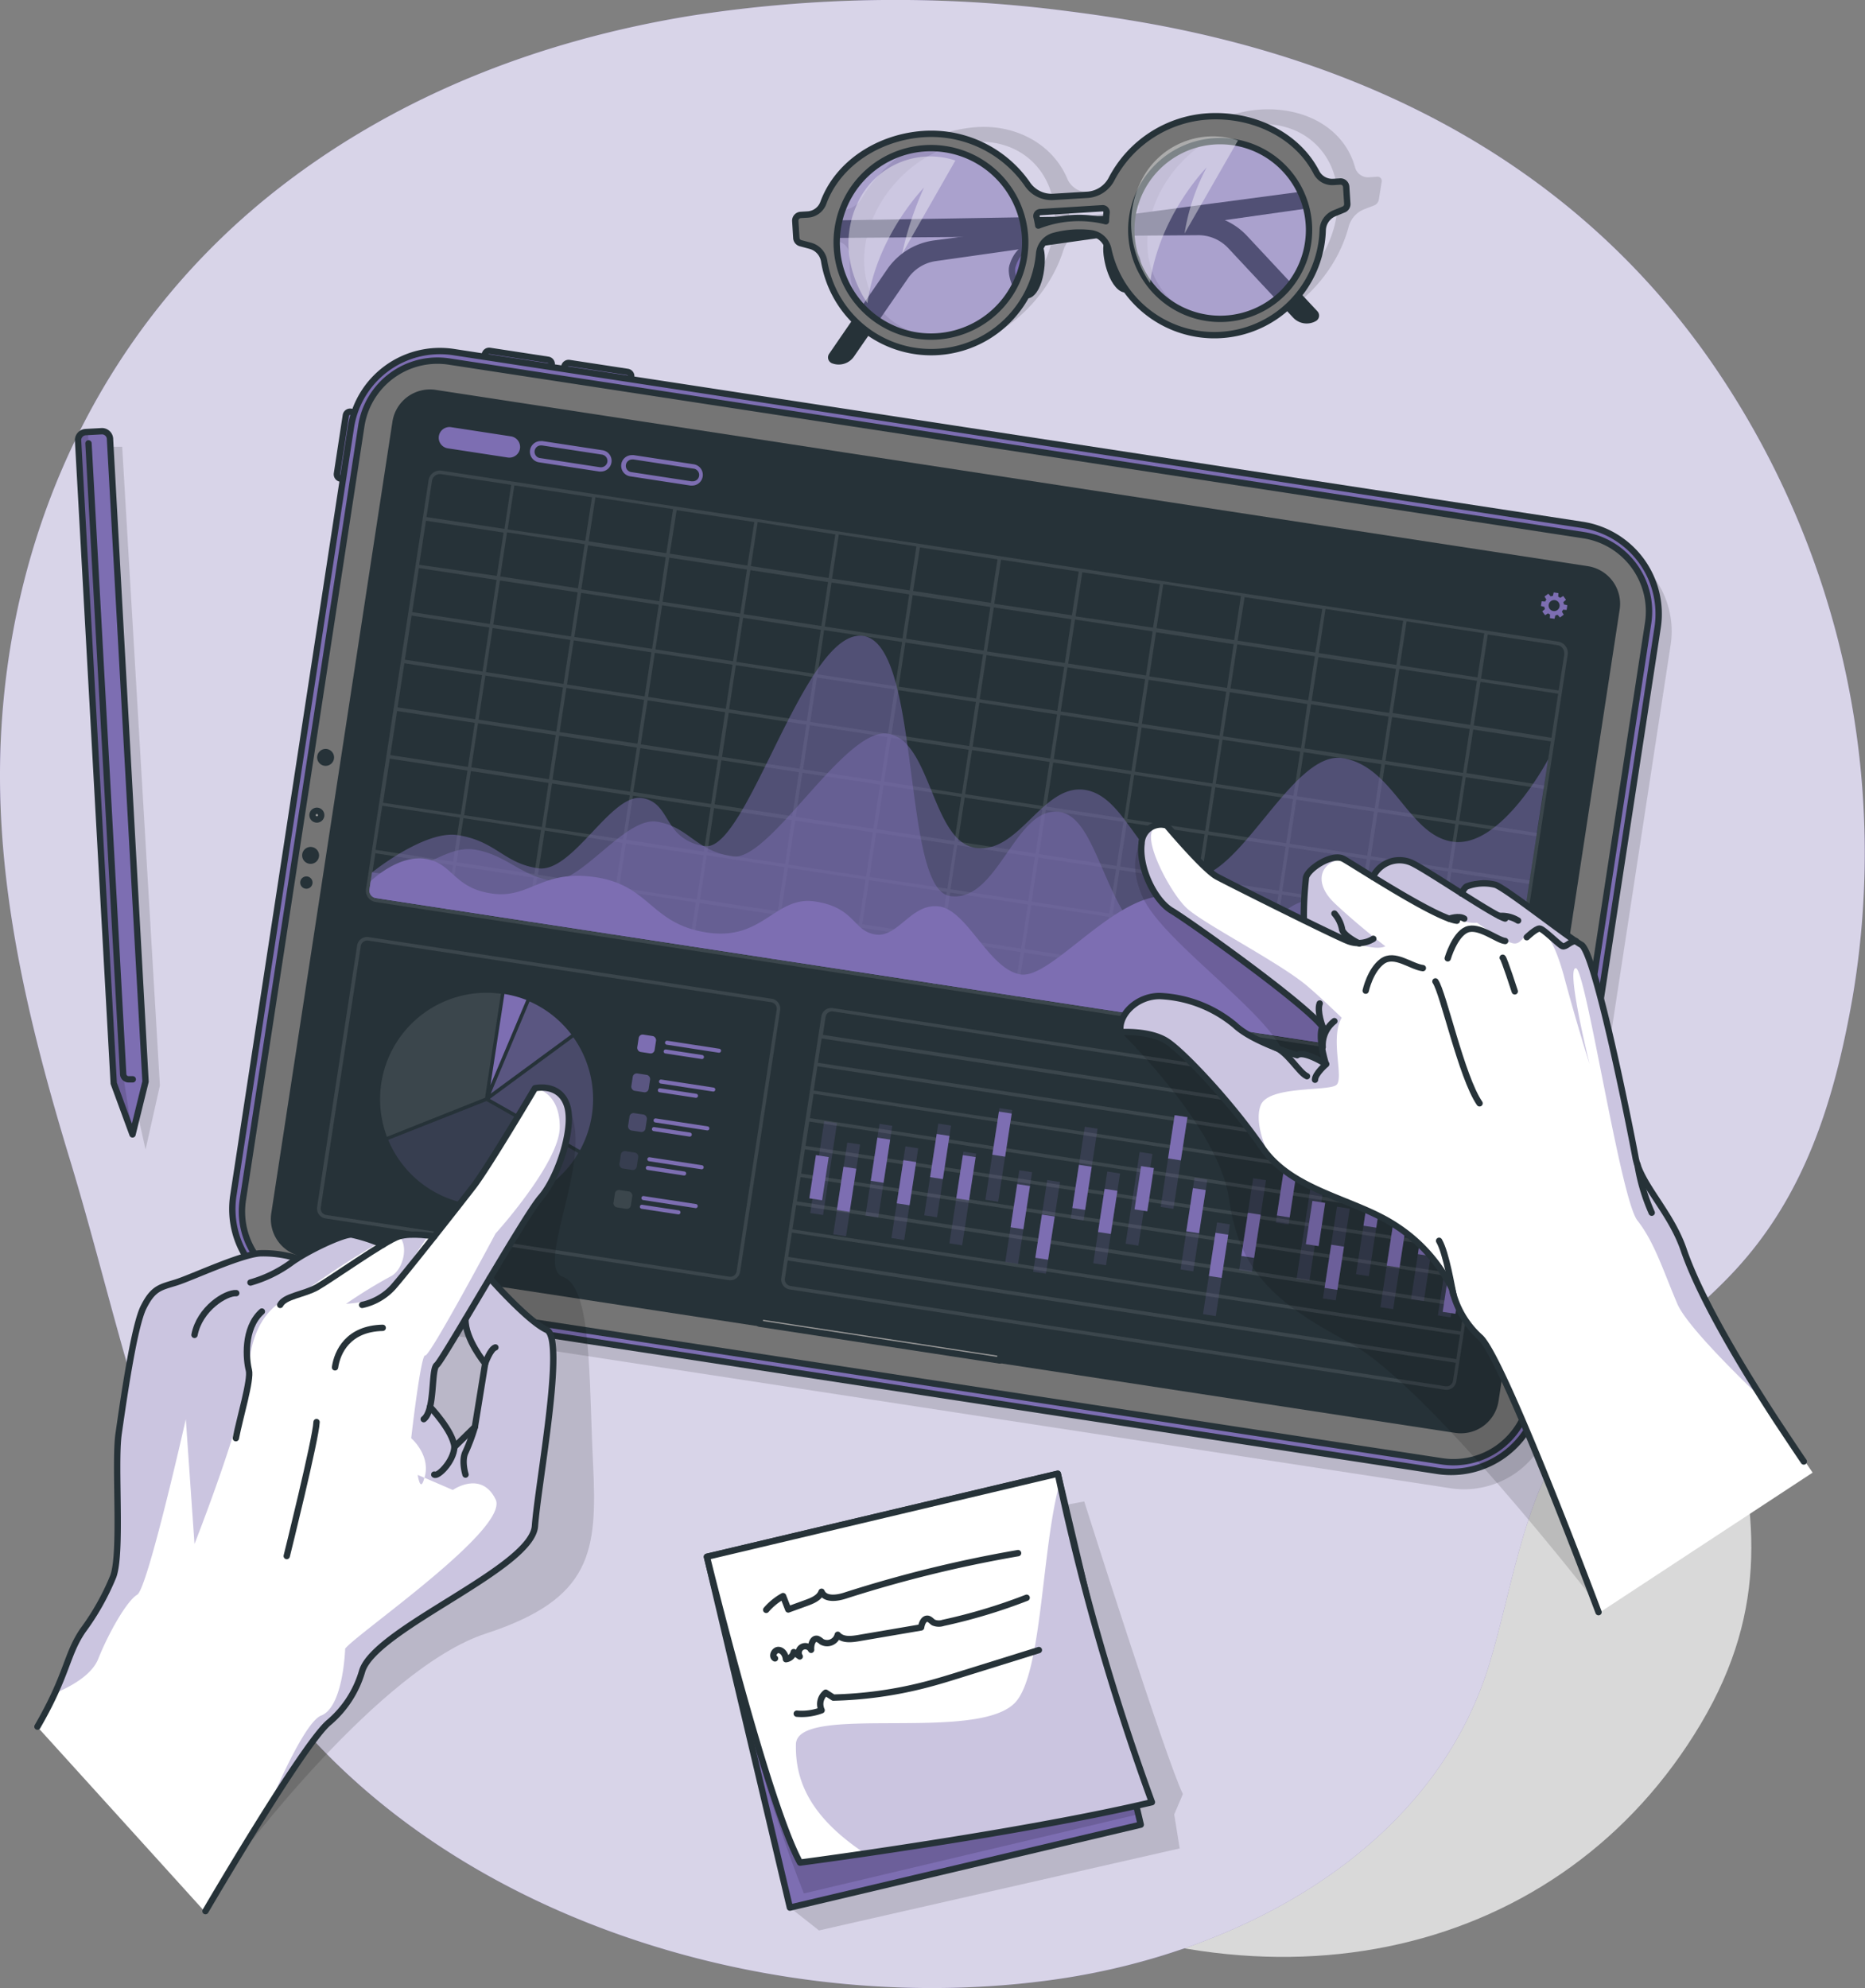 <svg xmlns="http://www.w3.org/2000/svg" xmlns:xlink="http://www.w3.org/1999/xlink" width="294" height="313.41" viewBox="0 0 294 313.41">
  <rect x="0" y="0" width="294" height="313.41" fill="#808080" stroke="none"/>
  <defs>
    <clipPath id="clip-path">
      <rect id="Rectángulo_401786" data-name="Rectángulo 401786" width="56.845" height="56.845" transform="matrix(0.973, -0.23, 0.23, 0.973, 0, 13.097)" fill="#7d6eb2" stroke="#263238" stroke-linecap="round" stroke-linejoin="round" stroke-width="1"/>
    </clipPath>
    <clipPath id="clip-path-2">
      <path id="Trazado_874983" data-name="Trazado 874983" d="M268.122,412.437c-13.827,3.274-33.409,6.35-45.219,8.086-6.151.9-10.252,1.435-10.252,1.435-5.235-9.569-14.681-48.213-14.681-48.213l55.314-13.1c.109.472.205.943.308,1.408A381.6,381.6,0,0,0,268.122,412.437Z" transform="translate(-197.97 -360.65)" fill="#fff" stroke="#263238" stroke-linecap="round" stroke-linejoin="round" stroke-width="1"/>
    </clipPath>
    <clipPath id="clip-path-3">
      <path id="Trazado_875001" data-name="Trazado 875001" d="M57.969,121.429l5.6,101.292-2.05,8.332L58.556,223,52.938,121.7a1.271,1.271,0,0,1,1.2-1.367l2.495-.137a1.271,1.271,0,0,1,1.34,1.23Z" transform="translate(-52.934 -120.197)" fill="#7d6eb2" stroke="#263238" stroke-linecap="round" stroke-linejoin="round" stroke-width="1"/>
    </clipPath>
  </defs>
  <g id="Dark_analytics-bro" data-name="Dark analytics-bro" transform="translate(-34.93 -20.732)">
    <g id="freepik--background-simple--inject-13" transform="translate(34.93 20.732)">
      <path id="Trazado_874976" data-name="Trazado 874976" d="M64.886,123.419s-19.055,49.211,7.723,98.763,81.936,75.73,126.082,98.114,89.987,11.482,111.77-25.179S302.368,232.283,302.327,180s7.826-66.12-20.5-110.287S184.044,15.77,131.525,48.53,64.886,123.419,64.886,123.419Z" transform="translate(-42.331 -23.386)" fill="#fff" opacity="0.7"/>
      <path id="Trazado_874977" data-name="Trazado 874977" d="M143.651,23.246C120.413,27.067,98.22,35.487,79.343,50.038,51.88,71.226,36.652,102.851,35.06,137.264,34.014,159.983,39.434,182.135,46,203.705c8.42,27.722,13.861,59.36,31.461,83.084,27.408,36.908,80.371,52.478,124.667,45.875,28.617-4.272,58.855-20.5,67.665-49.894,3.26-10.874,4.846-22.555,10.416-32.609,6.678-12.043,18.782-19.076,27.975-28.884,11.359-12.111,15.932-27.2,18.762-43.162A135.954,135.954,0,0,0,304.263,77.179c-21.3-30.237-52.908-46.477-88.791-52.847-3.937-.683-7.894-1.292-11.865-1.791A209.59,209.59,0,0,0,143.651,23.246Z" transform="translate(-34.93 -20.732)" fill="#7d6eb2"/>
      <path id="Trazado_874978" data-name="Trazado 874978" d="M143.651,23.246C120.413,27.067,98.22,35.487,79.343,50.038,51.88,71.226,36.652,102.851,35.06,137.264,34.014,159.983,39.434,182.135,46,203.705c8.42,27.722,13.861,59.36,31.461,83.084,27.408,36.908,80.371,52.478,124.667,45.875,28.617-4.272,58.855-20.5,67.665-49.894,3.26-10.874,4.846-22.555,10.416-32.609,6.678-12.043,18.782-19.076,27.975-28.884,11.359-12.111,15.932-27.2,18.762-43.162A135.954,135.954,0,0,0,304.263,77.179c-21.3-30.237-52.908-46.477-88.791-52.847-3.937-.683-7.894-1.292-11.865-1.791A209.59,209.59,0,0,0,143.651,23.246Z" transform="translate(-34.93 -20.732)" fill="#fff" opacity="0.7"/>
    </g>
    <g id="freepik--Note--inject-13" transform="translate(146.365 253.056)">
      <path id="Trazado_874979" data-name="Trazado 874979" d="M201.28,377.719,258.5,367.05s12.945,40.845,15.556,46.128l-1.367,3.206.861,5.365L216.686,434.68l-4.559-3.6Z" transform="translate(-199.018 -362.673)" fill="rgba(0,0,0,0.7)" opacity="0.2"/>
      <rect id="Rectángulo_401785" data-name="Rectángulo 401785" width="56.845" height="56.845" transform="matrix(0.973, -0.23, 0.23, 0.973, 0.011, 13.097)" fill="#7d6eb2"/>
      <g id="Grupo_1100599" data-name="Grupo 1100599" transform="translate(0.011 0)" clip-path="url(#clip-path)">
        <path id="Trazado_874980" data-name="Trazado 874980" d="M258.718,382.48l9.179,38.76-52.751,12.487c-6.356-15.9-11.216-35.931-11.216-35.931Z" transform="translate(-199.867 -367.556)" fill="rgba(0,0,0,0.7)" opacity="0.2"/>
      </g>
      <rect id="Rectángulo_401787" data-name="Rectángulo 401787" width="56.845" height="56.845" transform="matrix(0.973, -0.23, 0.23, 0.973, 0.011, 13.097)" fill="none" stroke="#263238" stroke-linecap="round" stroke-linejoin="round" stroke-width="1"/>
      <path id="Trazado_874981" data-name="Trazado 874981" d="M268.122,412.437c-13.827,3.274-33.409,6.35-45.219,8.086-6.151.9-10.252,1.435-10.252,1.435-5.235-9.569-14.681-48.213-14.681-48.213l55.314-13.1c.109.472.205.943.308,1.408A381.6,381.6,0,0,0,268.122,412.437Z" transform="translate(-197.97 -360.647)" fill="#fff"/>
      <g id="Grupo_1100600" data-name="Grupo 1100600" transform="translate(0 0.003)" clip-path="url(#clip-path-2)">
        <path id="Trazado_874982" data-name="Trazado 874982" d="M274.619,413.089c-13.827,3.274-33.409,6.35-45.219,8.086-8.885-5.9-11.011-11.681-10.9-17.2.116-6.548,28.645-.15,34.6-6.637,4.251-4.627,4.1-24.264,7-34.632A380.48,380.48,0,0,0,274.619,413.089Z" transform="translate(-204.466 -361.302)" fill="#7d6eb2" opacity="0.4"/>
      </g>
      <path id="Trazado_874984" data-name="Trazado 874984" d="M268.122,412.437c-13.827,3.274-33.409,6.35-45.219,8.086-6.151.9-10.252,1.435-10.252,1.435-5.235-9.569-14.681-48.213-14.681-48.213l55.314-13.1c.109.472.205.943.308,1.408A381.6,381.6,0,0,0,268.122,412.437Z" transform="translate(-197.97 -360.647)" fill="none" stroke="#263238" stroke-linecap="round" stroke-linejoin="round" stroke-width="1"/>
      <path id="Trazado_874985" data-name="Trazado 874985" d="M211.65,387.91a9.691,9.691,0,0,1,2.659-2.167l.82,2.105,2.864-1.039c.957-.349,2.05-.8,2.385-1.75.526,1.251,2.344,1.039,3.636.629a199.955,199.955,0,0,1,27.339-6.719" transform="translate(-202.3 -366.445)" fill="none" stroke="#263238" stroke-linecap="round" stroke-linejoin="round" stroke-width="1"/>
      <path id="Trazado_874986" data-name="Trazado 874986" d="M213.556,398.825c-.595-.308-.1-1.367.567-1.326s1.1.779,1.155,1.449a1.415,1.415,0,0,0,1.23-1.114l.95.684a1.039,1.039,0,1,1,1.791-1.046c-.068-.779.232-1.9.991-1.722a2.01,2.01,0,0,1,.636.417,1.722,1.722,0,0,0,2.57-1.066c.745.848,2.05.731,3.192.54l9.951-1.7c.1-.629.41-1.435,1.039-1.367.362.055.6.4.916.595a2.16,2.16,0,0,0,1.524.055,87.277,87.277,0,0,0,13.157-3.957" transform="translate(-202.819 -369.706)" fill="none" stroke="#263238" stroke-linecap="round" stroke-linejoin="round" stroke-width="1"/>
      <path id="Trazado_874987" data-name="Trazado 874987" d="M218.7,411.357a8.886,8.886,0,0,0,3.916-.54,2.283,2.283,0,0,1,.649-2.768l1.2.772a63.987,63.987,0,0,0,14.353-1.982c2.1-.533,4.176-1.182,6.247-1.832l11.8-3.677" transform="translate(-204.531 -373.523)" fill="none" stroke="#263238" stroke-linecap="round" stroke-linejoin="round" stroke-width="1"/>
    </g>
    <g id="freepik--Glasses--inject-13" transform="translate(160.292 37.964)">
      <path id="Trazado_874988" data-name="Trazado 874988" d="M312.341,56.583l-1.1.068a2.132,2.132,0,0,1-2.3-1.558c-1.681-6.117-7.833-9.555-14.934-9.111-6.411.4-13.171,4.443-17.087,10.034a5.939,5.939,0,0,1-4.326,2.645L267.121,59a3.5,3.5,0,0,1-3.561-2.16c-2.208-5.215-7.805-8.489-14.223-8.092a23.079,23.079,0,0,0-18.126,11.161,3.7,3.7,0,0,1-2.85,1.88l-1.1.068a1.2,1.2,0,0,0-1.053.984l-.431,2.734a.684.684,0,0,0,.533.861l1.326.4a2.31,2.31,0,0,1,1.64,2.44c-.465,8.755,5.714,15.187,14.51,14.647,8.482-.526,16.554-7.375,19.192-15.816a4.347,4.347,0,0,1,2.98-2.843,15.583,15.583,0,0,1,5.769-.41,2.467,2.467,0,0,1,2.18,2.536c0,8.3,6.035,14.292,14.531,13.765,8.81-.533,17.162-7.84,19.5-16.725a4.1,4.1,0,0,1,2.454-2.734l1.483-.567a1.23,1.23,0,0,0,.813-.943l.437-2.734a.683.683,0,0,0-.786-.875ZM244.163,81.619c-8.2.506-13.745-5.933-12.419-14.353s9.063-15.72,17.244-16.192,13.745,5.933,12.412,14.353S252.345,81.113,244.163,81.619ZM263.841,63.65q.048-.683.041-1.415a.82.82,0,0,1,.725-.779l9.787-.6a.492.492,0,0,1,.5.683c-.15.472-.287.943-.41,1.422A17.667,17.667,0,0,0,263.841,63.65Zm24.961,15.2c-8.2.506-13.745-5.933-12.412-14.353s9.056-15.72,17.237-16.192,13.745,5.933,12.419,14.353S297,78.345,288.8,78.851Z" transform="translate(-220.691 -45.944)" fill="rgba(0,0,0,0.7)" opacity="0.2"/>
      <path id="Trazado_874989" data-name="Trazado 874989" d="M305.371,64l-62.716,8.325a10.69,10.69,0,0,0-7.4,4.531L226.08,90.212a1,1,0,0,0,.465,1.49h0a2.925,2.925,0,0,0,3.465-1.08l8.489-12.3a6.439,6.439,0,0,1,4.408-2.734L305.6,66.7Z" transform="translate(-220.741 -51.659)" fill="#263238"/>
      <path id="Trazado_874990" data-name="Trazado 874990" d="M218.38,71.235l63.249-1.046a10.683,10.683,0,0,1,7.983,3.417l11.059,11.852A.991.991,0,0,1,300.432,87h0a2.925,2.925,0,0,1-3.588-.547L286.626,75.514a6.452,6.452,0,0,0-4.784-2.05l-63.318.478Z" transform="translate(-218.358 -53.618)" fill="#263238"/>
      <path id="Trazado_874991" data-name="Trazado 874991" d="M272.525,77.578c.779.144.745,5.468-1.018,7.265s-3.568-2.577-3.11-4.149S270.085,77.114,272.525,77.578Z" transform="translate(-234.166 -55.935)" fill="#7d6eb2" stroke="#263238" stroke-linecap="round" stroke-linejoin="round" stroke-width="1"/>
      <path id="Trazado_874992" data-name="Trazado 874992" d="M290.412,76.529c-.752.246-.061,5.468,1.907,7.088s3.226-3,2.577-4.5S292.771,75.77,290.412,76.529Z" transform="translate(-241.063 -55.569)" fill="#7d6eb2" stroke="#263238" stroke-linecap="round" stroke-linejoin="round" stroke-width="1"/>
      <path id="Trazado_874993" data-name="Trazado 874993" d="M231.01,57.084c3.308-2.83,10.314-7.648,17.982-3.062s10.314,9.569,8.742,16.315-6.4,15.768-17.771,14.2S220.737,65.874,231.01,57.084Z" transform="translate(-220.845 -47.901)" fill="#7d6eb2" opacity="0.5"/>
      <path id="Trazado_874994" data-name="Trazado 874994" d="M296.437,53.891c3.308-2.83,10.307-7.655,17.976-3.069s10.321,9.569,8.742,16.315-6.4,15.768-17.771,14.2S286.158,62.647,296.437,53.891Z" transform="translate(-241.552 -46.888)" fill="#7d6eb2" opacity="0.5"/>
      <path id="Trazado_874995" data-name="Trazado 874995" d="M304.283,57.831l-1.1.068a2.809,2.809,0,0,1-2.679-1.51c-3.048-5.933-10.027-9.254-17.142-8.817a18.454,18.454,0,0,0-15.1,9.774,4.62,4.62,0,0,1-3.8,2.577l-5.468.335a4.607,4.607,0,0,1-4.1-2.085,18.454,18.454,0,0,0-16.2-7.833c-7.115.444-13.629,4.6-15.918,10.867a2.809,2.809,0,0,1-2.474,1.825l-1.1.068a.909.909,0,0,0-.848.964l.164,2.672a.916.916,0,0,0,.731.834l1.435.383a3,3,0,0,1,2.214,2.365,17.087,17.087,0,0,0,33.9-1.2,3.2,3.2,0,0,1,2.4-2.734,15.515,15.515,0,0,1,5.755-.41,3.233,3.233,0,0,1,2.734,2.461,17.087,17.087,0,0,0,33.812-2.994,2.987,2.987,0,0,1,1.886-2.618l1.367-.56a.916.916,0,0,0,.622-.916l-.171-2.672a.9.9,0,0,0-.916-.848ZM240.665,82.252a14.859,14.859,0,1,1,13.909-15.72A14.859,14.859,0,0,1,240.665,82.252Zm15.993-17.47c-.075-.465-.164-.923-.273-1.367a.615.615,0,0,1,.567-.759l9.787-.608a.615.615,0,0,1,.683.683c-.048.451-.082.916-.1,1.367a17.572,17.572,0,0,0-10.642.683Zm28.665,14.7a14.009,14.009,0,1,1,.02,0Z" transform="translate(-218.347 -46.447)" fill="#757575" stroke="#263238" stroke-linecap="round" stroke-linejoin="round" stroke-width="1"/>
      <path id="Trazado_874996" data-name="Trazado 874996" d="M233.616,79.921S228.148,72.683,232,64.276a12.617,12.617,0,0,1,15.481-6.835l-8.4,14.709a51.213,51.213,0,0,1,3.452-10.437S235.113,69.232,233.616,79.921Z" transform="translate(-222.234 -49.372)" fill="#fff" opacity="0.4"/>
      <path id="Trazado_874997" data-name="Trazado 874997" d="M298.8,75.283s-5.468-7.231-1.613-15.638a12.6,12.6,0,0,1,15.474-6.835l-8.427,14.681a33.2,33.2,0,0,1,3.486-10.423S300.286,64.579,298.8,75.283Z" transform="translate(-242.865 -47.905)" fill="#fff" opacity="0.4"/>
    </g>
    <g id="freepik--Pen--inject-13" transform="translate(47.236 88.715)">
      <path id="Trazado_874998" data-name="Trazado 874998" d="M62.935,225.663l1.982,8.906,2.262-10.081-5.946-100.7H57.18Z" transform="translate(-54.278 -121.334)" fill="rgba(0,0,0,0.7)" opacity="0.2"/>
      <path id="Trazado_874999" data-name="Trazado 874999" d="M57.969,121.429l5.6,101.292-2.05,8.332L58.556,223,52.938,121.7a1.271,1.271,0,0,1,1.2-1.367l2.495-.137a1.271,1.271,0,0,1,1.34,1.23Z" transform="translate(-52.934 -120.197)" fill="#7d6eb2"/>
      <g id="Grupo_1100601" data-name="Grupo 1100601" transform="translate(0)" clip-path="url(#clip-path-3)">
        <path id="Trazado_875000" data-name="Trazado 875000" d="M61.509,231.117l-2.966-8.051-5.6-101.3a1.271,1.271,0,0,1,1.2-1.367h.349l5.646,102.037Z" transform="translate(-52.934 -120.261)" fill="rgba(0,0,0,0.7)" opacity="0.2"/>
      </g>
      <path id="Trazado_875002" data-name="Trazado 875002" d="M57.969,121.429l5.6,101.292-2.05,8.332L58.556,223,52.938,121.7a1.271,1.271,0,0,1,1.2-1.367l2.495-.137a1.271,1.271,0,0,1,1.34,1.23Z" transform="translate(-52.934 -120.197)" fill="none" stroke="#263238" stroke-linecap="round" stroke-linejoin="round" stroke-width="1"/>
      <path id="Trazado_875003" data-name="Trazado 875003" d="M55.34,123l5.468,99.44a.861.861,0,0,0,.909.813h.6" transform="translate(-53.696 -121.084)" fill="#7d6eb2" stroke="#263238" stroke-linecap="round" stroke-linejoin="round" stroke-width="1"/>
    </g>
    <g id="freepik--Device--inject-13" transform="translate(71.55 75.942)">
      <path id="Trazado_875004" data-name="Trazado 875004" d="M91.674,238.814,110.2,117.749a14.2,14.2,0,0,1,16.185-11.886L304.3,133.1A14.2,14.2,0,0,1,316.2,149.278L297.661,270.343a14.189,14.189,0,0,1-16.178,11.9L103.559,255A14.2,14.2,0,0,1,91.674,238.814Z" transform="translate(-89.458 -102.835)" fill="rgba(0,0,0,0.7)" opacity="0.2"/>
      <path id="Trazado_875005" data-name="Trazado 875005" d="M.677,0h9.3a.683.683,0,0,1,.683.683V4.607H0V.683A.683.683,0,0,1,.677,0Z" transform="translate(16.392 20.138) rotate(-81.3)" fill="#7d6eb2" stroke="#263238" stroke-linecap="round" stroke-linejoin="round" stroke-width="1"/>
      <path id="Trazado_875006" data-name="Trazado 875006" d="M.677,0h9.3a.683.683,0,0,1,.683.683V4.607H0V.683A.683.683,0,0,1,.677,0Z" transform="translate(39.915 0) rotate(8.7)" fill="#7d6eb2" stroke="#263238" stroke-linecap="round" stroke-linejoin="round" stroke-width="1"/>
      <path id="Trazado_875007" data-name="Trazado 875007" d="M.677,0h9.3a.683.683,0,0,1,.683.683V4.607H0V.683A.684.684,0,0,1,.677,0Z" transform="translate(52.447 1.914) rotate(8.7)" fill="#7d6eb2" stroke="#263238" stroke-linecap="round" stroke-linejoin="round" stroke-width="1"/>
      <path id="Trazado_875008" data-name="Trazado 875008" d="M88.674,234.814,107.2,113.749a14.2,14.2,0,0,1,16.185-11.886L301.3,129.1A14.2,14.2,0,0,1,313.2,145.278L294.661,266.343a14.189,14.189,0,0,1-16.178,11.9L100.559,251A14.2,14.2,0,0,1,88.674,234.814Z" transform="translate(-88.508 -101.569)" fill="#7d6eb2" stroke="#263238" stroke-linecap="round" stroke-linejoin="round" stroke-width="1"/>
      <path id="Trazado_875009" data-name="Trazado 875009" d="M279.885,277.433,101.045,250.06a12.139,12.139,0,0,1-10.17-13.84l18.673-121.995a12.145,12.145,0,0,1,13.841-10.17l178.847,27.373a12.159,12.159,0,0,1,10.17,13.847L293.732,267.263a12.145,12.145,0,0,1-13.847,10.17Z" transform="translate(-89.213 -102.27)" fill="#757575" stroke="#263238" stroke-linecap="round" stroke-linejoin="round" stroke-width="1"/>
      <path id="Trazado_875010" data-name="Trazado 875010" d="M108.371,208.55a.683.683,0,1,1-.122-.52.683.683,0,0,1,.122.52Z" transform="translate(-94.366 -135.137)" fill="#999" stroke="#263238" stroke-linecap="round" stroke-linejoin="round" stroke-width="1"/>
      <path id="Trazado_875011" data-name="Trazado 875011" d="M107.288,217.55a1.333,1.333,0,1,1-1.124-1.452,1.333,1.333,0,0,1,1.124,1.452Z" transform="translate(-93.618 -137.774)" fill="#263238"/>
      <path id="Trazado_875012" data-name="Trazado 875012" d="M110.718,195.078a1.333,1.333,0,1,1-.454-1.294,1.333,1.333,0,0,1,.454,1.294Z" transform="translate(-94.703 -130.619)" fill="#263238"/>
      <path id="Trazado_875013" data-name="Trazado 875013" d="M106.106,224a.971.971,0,1,1-.177-.722A.971.971,0,0,1,106.106,224Z" transform="translate(-93.468 -139.926)" fill="#263238"/>
      <path id="Trazado_875014" data-name="Trazado 875014" d="M310.024,145.28l-19.09,124.749a6,6,0,0,1-6.835,5.024L134.273,252.122l-3.247-.465-12.214-1.873-5.912-.9-8.544-1.326-1.866-.287a6,6,0,0,1-5.024-6.835l19.1-124.79a5.987,5.987,0,0,1,6.835-5.017l55.929,8.557,8.462,1.3,8.086,1.237,10.389,1.586,3.759.574,95,14.538A6,6,0,0,1,310.024,145.28Z" transform="translate(-91.322 -104.373)" fill="#263238"/>
      <g id="Grupo_1100602" data-name="Grupo 1100602" transform="translate(13.352 92.505)" opacity="0.1">
        <path id="Trazado_875015" data-name="Trazado 875015" d="M172.944,290.949l-63.564-9.726a1.579,1.579,0,0,1-1.319-1.8l6.309-41.234a1.586,1.586,0,0,1,1.8-1.319l63.564,9.726a1.572,1.572,0,0,1,1.319,1.8l-6.309,41.234a1.579,1.579,0,0,1-1.8,1.319Zm-56.831-53.53a1.025,1.025,0,0,0-1.169.861l-6.309,41.228a1.025,1.025,0,0,0,.861,1.169l63.53,9.726a1.025,1.025,0,0,0,1.169-.861l6.315-41.228a1.039,1.039,0,0,0-.861-1.176Z" transform="translate(-108.043 -236.853)" fill="#fff"/>
      </g>
      <path id="Trazado_875016" data-name="Trazado 875016" d="M147.9,269.7l14.23,8.072A16.8,16.8,0,0,0,161.078,260Z" transform="translate(-107.307 -151.674)" fill="#7d6eb2" opacity="0.4"/>
      <path id="Trazado_875017" data-name="Trazado 875017" d="M148.1,266.264l12.713-9.343a16.772,16.772,0,0,0-6.582-5.2l-2.508,5.946Z" transform="translate(-107.37 -149.054)" fill="#7d6eb2" opacity="0.6"/>
      <path id="Trazado_875018" data-name="Trazado 875018" d="M150.251,250l-2.2,14.353,5.659-13.417a16.9,16.9,0,0,0-3.458-.936Z" transform="translate(-107.354 -148.509)" fill="#7d6eb2"/>
      <path id="Trazado_875019" data-name="Trazado 875019" d="M139.139,266.272l2.508-16.4a16.779,16.779,0,0,0-17.969,22.555Z" transform="translate(-99.298 -148.419)" fill="#fff" opacity="0.1"/>
      <path id="Trazado_875020" data-name="Trazado 875020" d="M137.436,290.964a16.793,16.793,0,0,0,17.005-8.072l-14.483-8.2-15.488,6.117A16.779,16.779,0,0,0,137.436,290.964Z" transform="translate(-99.891 -156.324)" fill="#7d6eb2" opacity="0.2"/>
      <rect id="Rectángulo_401788" data-name="Rectángulo 401788" width="2.768" height="2.768" rx="0.63" transform="translate(64.159 107.798) rotate(8.7)" fill="#7d6eb2"/>
      <path id="Trazado_875021" data-name="Trazado 875021" d="M196.811,262.671l-8.236-1.264a.318.318,0,1,1,.1-.629l8.2,1.264a.314.314,0,0,1,.267.362A.328.328,0,0,1,196.811,262.671Z" transform="translate(-120.096 -151.919)" fill="#7d6eb2"/>
      <path id="Trazado_875022" data-name="Trazado 875022" d="M193.985,264.3l-5.721-.875a.314.314,0,0,1-.267-.362.321.321,0,0,1,.362-.267l5.721.875a.318.318,0,1,1-.1.629Z" transform="translate(-119.997 -152.559)" fill="#7d6eb2"/>
      <rect id="Rectángulo_401789" data-name="Rectángulo 401789" width="2.768" height="2.768" rx="0.63" transform="translate(63.223 113.922) rotate(8.7)" fill="#7d6eb2" opacity="0.6"/>
      <path id="Trazado_875023" data-name="Trazado 875023" d="M195.438,271.625l-8.243-1.258a.328.328,0,0,1-.267-.362.321.321,0,0,1,.362-.267L195.534,271a.315.315,0,0,1-.1.622Z" transform="translate(-119.66 -154.756)" fill="#7d6eb2"/>
      <path id="Trazado_875024" data-name="Trazado 875024" d="M192.628,273.244l-5.734-.875a.321.321,0,0,1,.1-.629l5.721.875a.317.317,0,0,1-.082.629Z" transform="translate(-119.577 -155.39)" fill="#7d6eb2"/>
      <rect id="Rectángulo_401790" data-name="Rectángulo 401790" width="2.772" height="2.772" rx="0.631" transform="translate(62.711 120.177) rotate(8.616)" fill="#7d6eb2" opacity="0.4"/>
      <path id="Trazado_875025" data-name="Trazado 875025" d="M194.1,280.586l-8.2-1.258a.321.321,0,0,1,.1-.629l8.2,1.258a.318.318,0,1,1-.1.629Z" transform="translate(-119.26 -157.593)" fill="#7d6eb2"/>
      <path id="Trazado_875026" data-name="Trazado 875026" d="M191.245,282.2l-5.721-.875a.321.321,0,0,1,.1-.629l5.721.875a.321.321,0,0,1-.1.629Z" transform="translate(-119.143 -158.226)" fill="#7d6eb2"/>
      <rect id="Rectángulo_401791" data-name="Rectángulo 401791" width="2.768" height="2.768" rx="0.63" transform="translate(61.351 126.169) rotate(8.7)" fill="#7d6eb2" opacity="0.2"/>
      <path id="Trazado_875027" data-name="Trazado 875027" d="M192.707,289.544l-8.2-1.258a.321.321,0,0,1-.267-.362.314.314,0,0,1,.362-.267l8.236,1.258a.322.322,0,1,1-.13.629Z" transform="translate(-118.808 -160.428)" fill="#7d6eb2"/>
      <path id="Trazado_875028" data-name="Trazado 875028" d="M189.875,291.162l-5.721-.875a.318.318,0,1,1,.1-.629l5.721.875a.321.321,0,0,1,.267.362.314.314,0,0,1-.362.267Z" transform="translate(-118.697 -161.061)" fill="#7d6eb2"/>
      <rect id="Rectángulo_401792" data-name="Rectángulo 401792" width="2.768" height="2.768" rx="0.63" transform="translate(60.415 132.3) rotate(8.7)" fill="#fff" opacity="0.1"/>
      <path id="Trazado_875029" data-name="Trazado 875029" d="M191.337,298.5l-8.2-1.258a.321.321,0,0,1-.267-.362.314.314,0,0,1,.362-.267l8.236,1.258a.322.322,0,1,1-.13.629Z" transform="translate(-118.374 -163.264)" fill="#7d6eb2"/>
      <path id="Trazado_875030" data-name="Trazado 875030" d="M188.505,300.121l-5.728-.875a.314.314,0,0,1-.26-.362.308.308,0,0,1,.362-.267l5.721.875a.321.321,0,1,1-.1.629Z" transform="translate(-118.263 -163.896)" fill="#7d6eb2"/>
      <g id="Grupo_1100603" data-name="Grupo 1100603" transform="translate(86.525 103.694)" opacity="0.1">
        <path id="Trazado_875031" data-name="Trazado 875031" d="M326.549,269.05,223.234,253.242a1.586,1.586,0,0,0-1.8,1.319l-.437,2.843-.082.547-.588,3.834-.082.547-.588,3.828-.082.54-.588,3.834-.082.54-.588,3.834-.082.547-.588,3.827-.082.547-.588,3.828-.082.547-.588,3.828-.082.547-.588,3.828-.082.547-.431,2.843a1.579,1.579,0,0,0,1.319,1.8l103.295,15.809a1.579,1.579,0,0,0,1.791-1.326l.437-2.843.082-.547.588-3.828.082-.547.588-3.834.082-.54.588-3.827.082-.547.588-3.827.082-.547.588-3.834.082-.54.588-3.834.082-.54.588-3.828.082-.547.588-3.834.082-.547.437-2.843A1.579,1.579,0,0,0,326.549,269.05ZM321.013,312a1.032,1.032,0,0,1-1.169.861L216.557,297.053a1.039,1.039,0,0,1-.868-1.176l.437-2.843,105.318,16.123Zm.519-3.417L216.208,292.467l.588-3.834,105.318,16.123Zm.683-4.374L216.878,288.12l.588-3.834L322.783,300.4Zm.684-4.374L217.575,283.711l.588-3.828L323.48,296Zm.683-4.374L218.258,279.337l.588-3.828,105.318,16.123Zm.683-4.374L218.942,274.963l.588-3.834,105.318,16.123Zm.684-4.381L219.625,270.588l.588-3.827,105.318,16.116Zm.683-4.374L220.227,266.241l.588-3.827L326.132,278.53Zm.684-4.367-105.42-16.1.588-3.834L326.8,274.156Zm-104.648-20.5.437-2.836a1.025,1.025,0,0,1,1.169-.861L326.44,269.6a1.025,1.025,0,0,1,.854,1.169l-.437,2.843Z" transform="translate(-215.102 -253.223)" fill="#fff"/>
      </g>
      <g id="Grupo_1100604" data-name="Grupo 1100604" transform="translate(21.059 18.974)" opacity="0.1">
        <path id="Trazado_875032" data-name="Trazado 875032" d="M307.264,156.233,131.254,129.29a1.8,1.8,0,0,0-2.05,1.511l-9.863,64.432a1.8,1.8,0,0,0,1.5,2.05l176.017,26.943a1.8,1.8,0,0,0,2.05-1.5l9.863-64.439a1.8,1.8,0,0,0-1.51-2.05Zm-143.531,9.261,12.221,1.866-1.066,6.944-12.241-1.873Zm-1.606,6.835-12.268-1.839,1.066-6.951,12.241,1.873Zm14.387-4.873,12.248,1.873L187.7,176.28l-12.241-1.873ZM240,176.615l-12.241-1.873,1.059-6.951,12.248,1.873Zm1.606-6.835,12.248,1.873-1.066,6.951-12.241-1.873Zm-39.512,1.627,12.248,1.873-1.066,6.951L201.01,178.3Zm-1.606,6.835-12.241-1.873,1.039-6.958,12.248,1.873Zm14.394-4.907,12.214,1.866-1.066,6.951-12.241-1.873Zm12.788,1.955,12.248,1.873-1.066,6.951-12.241-1.873Zm-.458-.629-12.241-1.873,1.059-6.951,12.248,1.88Zm-12.788-1.955-12.241-1.873,1.059-6.951,12.234,1.866Zm-12.808-1.927L189.37,168.9l1.059-7.006,12.248,1.873Zm-12.795-2-12.241-1.873,1.059-6.951,12.248,1.873Zm-1.23,8.045-1.059,6.937-12.241-1.873,1.066-6.951Zm.547.082,12.241,1.873-1.066,6.951-12.241-1.873Zm12.788,1.955,12.241,1.873-1.066,6.951-12.234-1.873Zm12.788,1.955,12.241,1.88-1.066,6.944-12.241-1.873ZM226.5,182.78l12.241,1.873-1.066,6.951-12.241-1.873Zm12.788,1.955,12.241,1.873-1.066,6.951-12.241-1.873Zm.082-.54,1.059-6.951,12.248,1.873-1.066,6.951Zm13.847-5,12.248,1.873-1.066,6.951-12.241-1.873ZM266,181.153l12.248,1.88-1.066,6.944L264.943,188.1Zm.089-.54,1.059-6.951,12.255,1.9-1.053,6.924Zm-.547-.082-12.241-1.88,1.059-6.951,12.248,1.88Zm-11.113-9.371,1.066-6.951,12.241,1.873-1,6.951Zm-.54-.082L241.65,169.2l1.059-6.944,12.241,1.873ZM241.1,169.117l-12.248-1.873,1.066-6.951,12.241,1.873Zm-12.788-1.955-12.227-1.852,1.066-6.951,12.241,1.873ZM215.527,165.2l-12.221-1.873,1.059-6.951,12.241,1.88Zm-12.767-1.941-12.241-1.873,1.032-6.965,12.3,1.873ZM189.972,161.3l-12.248-1.873,1.066-6.951,12.241,1.893ZM177.2,159.329l-12.241-1.873,1.059-6.951,12.241,1.88Zm-.082.547-1.066,6.951-12.241-1.873L164.867,158Zm-13.854,5-12.241-1.88,1.059-6.951,12.248,1.88Zm-12.788-1.962-12.234-1.873,1.059-6.951,12.248,1.873Zm-.082.547-1.066,6.951-12.241-1.873,1.066-6.951Zm-1.148,7.518-1.066,6.951-12.241-1.873L137,169.1Zm.547.089,12.241,1.873-1.066,6.951-12.241-1.88Zm12.788,1.955,12.227,1.859-1.066,6.951-12.262-1.886Zm11.079,9.377-1.066,6.951-12.241-1.88,1.066-6.951Zm.547.082,12.241,1.873-1.046,6.93-12.248-1.873Zm12.788,1.955,12.241,1.873-1.066,6.951-12.241-1.873Zm12.761,1.927,12.3,1.873-1.066,6.951-12.275-1.852Zm12.788,1.955,12.241,1.873-1.066,6.951-12.241-1.873Zm12.788,1.955,12.241,1.88-1.066,6.944-12.241-1.873Zm12.788,1.962,12.241,1.873-1.066,6.951-12.241-1.873Zm12.788,1.955,12.269,1.88-1.066,6.951-12.241-1.873Zm.082-.547,1.066-6.944,12.269,1.852-1.066,6.951Zm13.854-4.989,12.241,1.873-1.066,6.951L263.774,195.6Zm12.829,1.948,12.241,1.873-1.066,6.951L276.6,197.55Zm.082-.54,1.059-6.951,12.248,1.873-1.087,6.985Zm1.148-7.518,1.059-6.951,12.248,1.873-1.08,6.985Zm1.141-7.518,1.046-6.9L293.328,170l-1.053,6.93Zm-.54-.089-12.248-1.873,1.066-6.951,12.227,1.934Zm-11.1-9.364,1.066-6.9,12.227,1.852-1.059,6.951Zm-.54-.089-12.248-1.873,1.066-6.951,12.241,1.88Zm-12.788-1.955-12.262-1.818,1.066-6.951,12.241,1.873Zm-12.788-1.955L230.037,159.7l1.066-6.951,12.241,1.873ZM229.5,159.61l-12.262-1.818,1.066-6.951,12.241,1.873Zm-12.788-1.955-12.248-1.873,1.053-6.876,12.241,1.873Zm-12.8-1.914-12.248-1.88,1.066-6.944,12.241,1.873Zm-12.788-1.962-12.248-1.873,1.059-6.937,12.248,1.886Zm-12.788-1.955-12.248-1.873L167.15,143l12.241,1.873Zm-12.754-1.948L153.275,148l1.066-6.951,12.241,1.88Zm-.089.547-1.059,6.951L152.189,155.5l1.059-6.951Zm-13.847,5L139.4,153.54l1.059-6.944,12.241,1.873Zm-12.788-1.962-12.241-1.873,1.059-6.951,12.248,1.873Zm-.082.547-1.066,6.951-12.241-1.873,1.059-6.951Zm-1.148,7.518-1.066,6.951L124.316,166.6l1.066-6.951Zm-1.148,7.518-1.066,6.951-12.241-1.873,1.066-6.951Zm-1.148,7.518-1.059,6.944-12.248-1.873,1.066-6.951Zm.547.082,12.241,1.873-1.059,6.951-12.248-1.873Zm12.788,1.955,12.241,1.873-1.066,6.951L147.6,185.548Zm11.093,9.371-1.059,6.951-12.255-1.941,1.066-6.951Zm.547.082,12.241,1.873-1.059,6.951L159.235,195Zm12.754,1.866,12.241,1.88-1.059,6.944-12.248-1.873Zm12.788,1.962,12.241,1.873-1.066,6.972-12.248-1.873Zm12.788,1.955,12.241,1.873-1.059,6.951-12.248-1.873Zm12.788,1.962,12.255,1.893-1.059,6.951-12.248-1.88Zm12.788,1.955,12.241,1.873-1.059,6.951L223.141,204.7ZM237,199.7l12.241,1.873-1.059,6.951-12.248-1.873Zm12.788,1.962,12.241,1.921-1.059,6.951-12.248-1.873Zm12.788,1.955,12.241,1.873-1.059,6.978L261.5,210.6Zm.082-.547,1.066-6.951L275.96,198l-1.066,6.951Zm13.854-4.955,12.241,1.873-1.066,6.951-12.241-1.873Zm12.781,1.941,12.241,1.873-1.066,6.951L288.229,207Zm.082-.54,1.066-6.951,12.241,1.873-1.087,6.951ZM290.519,192l1.059-6.951,12.248,1.873-1.066,6.951Zm1.148-7.518,1.039-6.869,12.3,1.839-1.059,6.951Zm1.141-7.518,1.073-6.869,12.241,1.873-1.059,6.951Zm1.148-7.518,1.073-6.869,12.241,1.873-1.059,6.951Zm-.54-.082-12.248-1.873,1.066-6.951,12.241,1.873Zm-11.1-9.371,1.066-6.944,12.241,1.873-1.066,6.951Zm-.547-.082-12.241-1.873,1.066-6.951,12.241,1.873Zm-12.788-1.955-12.241-1.873,1.107-6.862,12.241,1.873ZM256.194,156l-12.241-1.88,1.066-6.944,12.241,1.873Zm-12.788-1.962-12.214-1.784,1.066-6.951,12.241,1.873Zm-12.788-1.955-12.234-1.811,1.066-6.951,12.241,1.873Zm-12.788-1.962-12.241-1.873,1.073-6.862,12.227,1.88Zm-12.781-1.955L192.8,146.3l1.066-6.951,12.241,1.873Zm-12.788-1.955-12.248-1.88,1.066-6.944,12.248,1.948Zm-12.795-1.962-12.241-1.873,1.087-6.862,12.241,1.873ZM166.685,142.3l-12.248-1.873,1.066-6.951,12.241,1.873ZM153.9,140.342l-12.241-1.791,1.066-6.944,12.241,1.873Zm-.089.54-1.059,6.951L140.5,145.96l1.066-6.951Zm-13.847,5-12.241-1.757,1.066-6.951,12.241,1.873ZM121.9,182.11l12.234,1.873-1.059,6.951-12.248-1.873Zm12.788,1.955,12.241,1.873-1.059,6.951-12.248-1.873Zm11.066,9.371-1.059,6.951-12.241-1.873,1.059-6.951Zm.547.082,12.268,1.866-1.059,6.951-12.241-1.873Zm12.788,1.962,12.241,1.873-1.059,6.951-12.214-1.88Zm12.815,1.955,12.241,1.873-1.059,6.951-12.248-1.873Zm12.808,1.955,12.241,1.88-1.059,6.944-12.262-1.893ZM197.5,201.35l12.241,1.873-1.107,6.951L196.4,208.3Zm12.788,1.955,12.241,1.873-1.059,6.951-12.248-1.873Zm12.788,1.955,12.214,1.88-1.059,6.944-12.248-1.873Zm12.788,1.962,12.241,1.873-1.059,6.951L234.8,214.172Zm12.788,1.955,12.241,1.873L259.837,218,247.6,216.127Zm12.788,1.962,12.241,1.873-1.08,6.978-12.248-1.88Zm12.788,1.955,12.241,1.873-1.059,6.951-12.248-1.873Zm.082-.547,1.066-6.951,12.241,1.88-1.066,6.944Zm13.854-4.989,12.241,1.873-1.059,6.951-12.268-1.859ZM308.248,158.2l-.9,5.741-12.241-1.873,1.066-6.951,11,1.681a1.251,1.251,0,0,1,1.046,1.4ZM131.226,129.837l11,1.681-1.059,6.951-12.3-1.866.875-5.714a1.251,1.251,0,0,1,1.428-1.053Zm-11.291,65.478.875-5.714,12.241,1.88-1.059,6.944-11.066-1.675a1.258,1.258,0,0,1-1.046-1.435Zm177.008,28.371L285.932,222,287,215.047l12.241,1.873-.875,5.721a1.251,1.251,0,0,1-1.422,1.046Z" transform="translate(-119.32 -129.27)" fill="#fff"/>
      </g>
      <path id="Trazado_875033" data-name="Trazado 875033" d="M301.71,214.534l-3.089,20.149a1.2,1.2,0,0,1-1.367,1L121.141,208.731a1.2,1.2,0,0,1-1-1.367l.41-2.693s8.277-6.671,13.458-5.878c6.117.936,7.218,4.408,12.685,5.229s11.455-11.824,16.4-11.072c2.672.41,3.356,2.467,4.661,4.354a7.088,7.088,0,0,0,5.058,3.185l.205.034c6.7,1.025,15.761-34.529,24.974-33.122,4.1.622,5.721,8.468,6.944,17.135,1.551,10.936,2.426,23.238,6.7,23.86,7.641,1.169,10.252-14.353,17.347-13.239,4.463.683,6.09,8.954,9.849,15.508,2.221,3.875,5.194,7.156,9.951,7.881a12.152,12.152,0,0,0,9.466-1.921c4.409-3.083,6.377-8.345,11.886-7.518,3.267.5,4.456,3.014,5.673,5.386,1.059,2.05,2.139,4.033,4.655,4.415,2.959.458,5.468-3.78,8.154-7.518,2.194-3.089,4.484-5.864,7.2-5.468s4.429,3.766,5.256,6.151A21.455,21.455,0,0,1,301.71,214.534Z" transform="translate(-98.517 -122.352)" fill="#7d6eb2" opacity="0.5"/>
      <path id="Trazado_875034" data-name="Trazado 875034" d="M305.948,193.979l-7.327,47.844a1.2,1.2,0,0,1-1.367,1L121.141,215.864a1.2,1.2,0,0,1-1-1.367l.41-2.693c7.313,1.121,11.216-4.354,16.123-3.6s7.45,4.176,12.043,4.88,11.681-10.047,16.7-9.275a9.22,9.22,0,0,1,2.29.642c1.934.807,3.267,2.105,5.058,3.185a12.3,12.3,0,0,0,4.607,1.654c5.885.9,17.661-20.4,24.489-19.356a5.167,5.167,0,0,1,3.028,1.75c4.033,4.395,5.071,15.385,10.758,16.253,6.9,1.059,10.587-10.157,17.278-9.138s8.66,12.556,16.4,13.738,16.144-19.978,24.188-18.748,10.341,12.1,17.333,13.171C298.532,208.134,305.948,193.979,305.948,193.979Z" transform="translate(-98.517 -129.485)" fill="#7d6eb2" opacity="0.5"/>
      <path id="Trazado_875035" data-name="Trazado 875035" d="M302.53,225.342l-3.923,25.6a1.2,1.2,0,0,1-1.367,1l-176.1-26.957a1.2,1.2,0,0,1-1-1.367l.2-1.319c.253-.239,4.4-4.156,8.612-3.513,4.354.683,4.367,4.566,10.437,5.468s7.84-3.875,16.451-2.556,8.585,7.341,17.49,8.708,10.744-5.857,17.087-4.887,5.9,4.654,9.494,5.2,5.687-5.085,10.109-4.408,7.805,9.945,12.788,10.71c3.5.533,9.685-6.4,16-10.116,2.666-1.572,5.365-2.57,7.881-2.18,5.2.793,8.236,4.853,11.537,8.14,2.05,2.05,4.258,3.827,7.142,4.272,4.1.629,7.252-3.1,10.416-6.384,2.57-2.672,5.16-5.051,8.311-4.572a12.836,12.836,0,0,1,4.5,1.449c2.734,1.531,3.452,3.6,6.719,4.1C299.243,232.354,302.53,225.342,302.53,225.342Z" transform="translate(-98.517 -138.607)" fill="#7d6eb2"/>
      <path id="Trazado_875036" data-name="Trazado 875036" d="M147.008,124.036l-9.459-1.449a1.681,1.681,0,0,1-1.408-1.921h0a1.688,1.688,0,0,1,1.921-1.415l9.453,1.449a1.7,1.7,0,0,1,1.415,1.921h0a1.7,1.7,0,0,1-1.921,1.415Z" transform="translate(-103.579 -107.119)" fill="#7d6eb2"/>
      <path id="Trazado_875037" data-name="Trazado 875037" d="M158.891,123.154h.15L168.5,124.6a1.018,1.018,0,0,1,.683.4,1.032,1.032,0,0,1,.185.745,1.018,1.018,0,0,1-.991.854h-.157l-9.453-1.449a.977.977,0,0,1-.684-.4,1,1,0,0,1,.807-1.593m0-.683a1.681,1.681,0,0,0-.253,3.349l9.453,1.449a1.66,1.66,0,0,0,.26,0,1.688,1.688,0,0,0,.253-3.356l-9.459-1.442a1.578,1.578,0,0,0-.253,0Z" transform="translate(-110.24 -108.145)" fill="#7d6eb2"/>
      <path id="Trazado_875038" data-name="Trazado 875038" d="M179.972,126.384h.144l9.453,1.449a1,1,0,0,1-.15,2h-.15l-9.459-1.449a1.011,1.011,0,0,1-.683-.4.991.991,0,0,1-.178-.745,1,1,0,0,1,.984-.848m0-.683a1.681,1.681,0,0,0-.253,3.349l9.459,1.449a1.579,1.579,0,0,0,.253,0,1.688,1.688,0,0,0,.253-3.356l-9.453-1.442a1.658,1.658,0,0,0-.26,0Z" transform="translate(-116.9 -109.167)" fill="#7d6eb2"/>
      <path id="Trazado_875039" data-name="Trazado 875039" d="M394.383,160.131l.116-.738-.547-.13a1.29,1.29,0,0,0-.089-.355l.424-.369-.437-.6-.485.294a1.553,1.553,0,0,0-.308-.191l.034-.56-.738-.109-.13.547a1.443,1.443,0,0,0-.349.082l-.376-.424-.6.444.294.478a1.313,1.313,0,0,0-.184.314l-.56-.041-.116.738.547.137a1.244,1.244,0,0,0,.089.349l-.424.369.444.6.478-.294a1.778,1.778,0,0,0,.308.191l-.034.56.738.109.13-.54a2.051,2.051,0,0,0,.355-.089l.369.424.6-.444-.294-.478a1.411,1.411,0,0,0,.185-.308Zm-2.1.178a.868.868,0,1,1,.991-.725A.868.868,0,0,1,392.285,160.309Z" transform="translate(-184.041 -119.19)" fill="#7d6eb2"/>
      <rect id="Rectángulo_401793" data-name="Rectángulo 401793" width="2.037" height="14.626" transform="translate(102.024 121.964) rotate(8.7)" fill="#7d6eb2" opacity="0.2"/>
      <rect id="Rectángulo_401794" data-name="Rectángulo 401794" width="2.037" height="6.883" transform="translate(101.692 124.137) rotate(8.7)" fill="#7d6eb2"/>
      <rect id="Rectángulo_401795" data-name="Rectángulo 401795" width="2.037" height="14.626" transform="translate(96.948 124.914) rotate(8.7)" fill="#7d6eb2" opacity="0.2"/>
      <rect id="Rectángulo_401796" data-name="Rectángulo 401796" width="6.889" height="2.037" transform="translate(95.304 135.534) rotate(-81.3)" fill="#7d6eb2"/>
      <rect id="Rectángulo_401797" data-name="Rectángulo 401797" width="2.039" height="14.646" transform="translate(93.308 121.544) rotate(8.616)" fill="#7d6eb2" opacity="0.2"/>
      <rect id="Rectángulo_401798" data-name="Rectángulo 401798" width="2.037" height="6.889" transform="translate(92.003 126.89) rotate(8.7)" fill="#7d6eb2"/>
      <rect id="Rectángulo_401799" data-name="Rectángulo 401799" width="2.037" height="14.626" transform="translate(106.116 125.508) rotate(8.7)" fill="#7d6eb2" opacity="0.2"/>
      <rect id="Rectángulo_401800" data-name="Rectángulo 401800" width="2.037" height="6.889" transform="translate(105.791 127.681) rotate(8.7)" fill="#7d6eb2"/>
      <rect id="Rectángulo_401801" data-name="Rectángulo 401801" width="2.037" height="14.626" transform="translate(111.293 121.925) rotate(8.7)" fill="#7d6eb2" opacity="0.2"/>
      <rect id="Rectángulo_401802" data-name="Rectángulo 401802" width="2.037" height="6.889" transform="translate(111.043 123.555) rotate(8.7)" fill="#7d6eb2"/>
      <rect id="Rectángulo_401803" data-name="Rectángulo 401803" width="2.037" height="14.626" transform="translate(115.254 126.348) rotate(8.7)" fill="#7d6eb2" opacity="0.2"/>
      <rect id="Rectángulo_401804" data-name="Rectángulo 401804" width="2.037" height="6.889" transform="translate(115.166 126.895) rotate(8.7)" fill="#7d6eb2"/>
      <rect id="Rectángulo_401805" data-name="Rectángulo 401805" width="2.037" height="14.626" transform="translate(120.93 119.48) rotate(8.7)" fill="#7d6eb2" opacity="0.2"/>
      <rect id="Rectángulo_401806" data-name="Rectángulo 401806" width="2.037" height="6.883" transform="translate(120.855 120.028) rotate(8.7)" fill="#7d6eb2"/>
      <rect id="Rectángulo_401807" data-name="Rectángulo 401807" width="2.037" height="14.626" transform="translate(124.066 129.28) rotate(8.7)" fill="#7d6eb2" opacity="0.2"/>
      <rect id="Rectángulo_401808" data-name="Rectángulo 401808" width="2.037" height="6.889" transform="translate(123.734 131.459) rotate(8.7)" fill="#7d6eb2"/>
      <rect id="Rectángulo_401809" data-name="Rectángulo 401809" width="2.037" height="14.626" transform="translate(128.465 130.817) rotate(8.7)" fill="#7d6eb2" opacity="0.2"/>
      <rect id="Rectángulo_401810" data-name="Rectángulo 401810" width="2.037" height="6.889" transform="translate(127.63 136.265) rotate(8.7)" fill="#7d6eb2"/>
      <rect id="Rectángulo_401811" data-name="Rectángulo 401811" width="2.037" height="14.626" transform="translate(134.388 122.423) rotate(8.7)" fill="#7d6eb2" opacity="0.2"/>
      <rect id="Rectángulo_401812" data-name="Rectángulo 401812" width="2.037" height="6.883" transform="translate(133.465 128.421) rotate(8.7)" fill="#7d6eb2"/>
      <rect id="Rectángulo_401813" data-name="Rectángulo 401813" width="2.037" height="14.626" transform="translate(137.935 129.482) rotate(8.7)" fill="#7d6eb2" opacity="0.2"/>
      <rect id="Rectángulo_401814" data-name="Rectángulo 401814" width="2.037" height="6.883" transform="translate(137.514 132.21) rotate(8.7)" fill="#7d6eb2"/>
      <rect id="Rectángulo_401815" data-name="Rectángulo 401815" width="2.037" height="14.626" transform="translate(143.038 126.401) rotate(8.7)" fill="#7d6eb2" opacity="0.2"/>
      <rect id="Rectángulo_401816" data-name="Rectángulo 401816" width="2.039" height="6.898" transform="translate(143.261 128.624) rotate(8.616)" fill="#7d6eb2"/>
      <rect id="Rectángulo_401817" data-name="Rectángulo 401817" width="2.037" height="14.626" transform="translate(148.561 120.598) rotate(8.7)" fill="#7d6eb2" opacity="0.2"/>
      <rect id="Rectángulo_401818" data-name="Rectángulo 401818" width="2.037" height="6.889" transform="translate(148.554 120.603) rotate(8.7)" fill="#7d6eb2"/>
      <rect id="Rectángulo_401819" data-name="Rectángulo 401819" width="2.037" height="14.626" transform="translate(151.689 130.45) rotate(8.7)" fill="#7d6eb2" opacity="0.2"/>
      <rect id="Rectángulo_401820" data-name="Rectángulo 401820" width="2.037" height="6.889" transform="translate(151.432 132.088) rotate(8.7)" fill="#7d6eb2"/>
      <rect id="Rectángulo_401821" data-name="Rectángulo 401821" width="2.037" height="14.626" transform="translate(155.236 137.503) rotate(8.7)" fill="#7d6eb2" opacity="0.2"/>
      <rect id="Rectángulo_401822" data-name="Rectángulo 401822" width="2.037" height="6.889" transform="translate(154.986 139.133) rotate(8.7)" fill="#7d6eb2"/>
      <rect id="Rectángulo_401823" data-name="Rectángulo 401823" width="2.037" height="14.626" transform="translate(160.932 130.543) rotate(8.7)" fill="#7d6eb2" opacity="0.2"/>
      <rect id="Rectángulo_401824" data-name="Rectángulo 401824" width="2.037" height="6.889" transform="translate(160.105 135.979) rotate(8.7)" fill="#7d6eb2"/>
      <rect id="Rectángulo_401825" data-name="Rectángulo 401825" width="2.037" height="14.626" transform="translate(166.714 123.063) rotate(8.7)" fill="#7d6eb2" opacity="0.2"/>
      <rect id="Rectángulo_401826" data-name="Rectángulo 401826" width="2.037" height="6.889" transform="translate(165.71 129.594) rotate(8.7)" fill="#7d6eb2"/>
      <rect id="Rectángulo_401827" data-name="Rectángulo 401827" width="2.037" height="14.626" transform="translate(169.99 131.924) rotate(8.7)" fill="#7d6eb2" opacity="0.2"/>
      <rect id="Rectángulo_401828" data-name="Rectángulo 401828" width="2.039" height="6.898" transform="translate(170.268 134.115) rotate(8.616)" fill="#7d6eb2"/>
      <rect id="Rectángulo_401829" data-name="Rectángulo 401829" width="2.037" height="14.626" transform="translate(174.141 135.025) rotate(8.7)" fill="#7d6eb2" opacity="0.2"/>
      <rect id="Rectángulo_401830" data-name="Rectángulo 401830" width="2.037" height="6.889" transform="translate(173.232 141.017) rotate(8.7)" fill="#7d6eb2"/>
      <rect id="Rectángulo_401831" data-name="Rectángulo 401831" width="2.037" height="14.626" transform="translate(179.361 131.204) rotate(8.7)" fill="#7d6eb2" opacity="0.2"/>
      <rect id="Rectángulo_401832" data-name="Rectángulo 401832" width="2.037" height="6.889" transform="translate(179.361 131.21) rotate(8.7)" fill="#7d6eb2"/>
      <rect id="Rectángulo_401833" data-name="Rectángulo 401833" width="2.037" height="14.626" transform="translate(183.198 136.407) rotate(8.7)" fill="#7d6eb2" opacity="0.2"/>
      <rect id="Rectángulo_401834" data-name="Rectángulo 401834" width="2.037" height="6.889" transform="translate(183.029 137.495) rotate(8.7)" fill="#7d6eb2"/>
      <rect id="Rectángulo_401835" data-name="Rectángulo 401835" width="2.037" height="14.626" transform="translate(188.029 135.148) rotate(8.7)" fill="#7d6eb2" opacity="0.2"/>
      <rect id="Rectángulo_401836" data-name="Rectángulo 401836" width="2.037" height="6.889" transform="translate(187.941 135.695) rotate(8.7)" fill="#7d6eb2"/>
      <rect id="Rectángulo_401837" data-name="Rectángulo 401837" width="2.037" height="14.626" transform="translate(192.262 137.701) rotate(8.7)" fill="#7d6eb2" opacity="0.2"/>
      <rect id="Rectángulo_401838" data-name="Rectángulo 401838" width="2.039" height="6.898" transform="translate(191.839 144.782) rotate(8.616)" fill="#7d6eb2"/>
      <rect id="Rectángulo_401839" data-name="Rectángulo 401839" width="38.357" height="1.189" transform="translate(83.259 152.288) rotate(8.7)" fill="#999" stroke="#263238" stroke-linecap="round" stroke-linejoin="round" stroke-width="1"/>
    </g>
    <g id="freepik--right-hand--inject-13" transform="translate(211.43 139.458)">
      <path id="Trazado_875040" data-name="Trazado 875040" d="M298.648,211.88s-5.14,2.85-1.866,10.573,23.184,20.422,22.78,26.874c0,0-20.443-12.74-26.123-5.386,0,0,15.44,14.975,17.046,26.239s6.835,16.26,18.919,22.685,38.357,40.325,38.357,40.325l-3.93-56.934-38.275-43.2-18.919-10.785Z" transform="translate(-293.253 -199.96)" fill="rgba(0,0,0,0.7)" opacity="0.2"/>
      <path id="Trazado_875041" data-name="Trazado 875041" d="M402.41,313.024l-33.7,22.131h-.055a.164.164,0,0,1-.144-.1c-.15-.4-15.037-40.182-18.625-43.285a14.66,14.66,0,0,1-4.251-6.794h0v-.055c-.13-.437-.191-.725-.205-.8a24.777,24.777,0,0,0-8.8-9.883,45.92,45.92,0,0,0-7.956-3.828c-4.238-1.716-8.6-3.486-11.681-6.76a14.346,14.346,0,0,1-1.442-1.8c-4.9-7.177-12.467-15.1-14.989-16.725s-7.163-1.408-7.2-1.408a.15.15,0,0,1-.164-.123,4.3,4.3,0,0,1,1.107-3.479,6.835,6.835,0,0,1,5.215-2.392,19.906,19.906,0,0,1,11.968,4.627c2.707,2.577,8.967,4.47,9.685,4.689,1.018-.6,3.417.683,4.3,1.237-1.046-3.725-.622-5.16-.458-5.523-2.242-2.9-13.916-11.5-20.115-15.816h0c-1.709-1.2-2.994-2.05-3.554-2.385-2.891-1.7-5.283-7.026-4.819-10.744a3.418,3.418,0,0,1,1.367-2.584,3.294,3.294,0,0,1,1.948-.5,4.276,4.276,0,0,1,.827.1.279.279,0,0,1,.075.048c.055.075,5.857,6.958,7.867,8.038.984.526,6.22,3.171,11.2,5.632l2.242,1.107a55.151,55.151,0,0,1,.342-6.486c.191-.848,1.545-2.05,3.083-2.734a3.708,3.708,0,0,1,3.028-.28c.376.212,1.264.759,2.495,1.524l2.05,1.271a7.985,7.985,0,0,1,1.586-1.784,9.168,9.168,0,0,1,4.361-.472,71.135,71.135,0,0,1,6.7,4.019l1.292.813c.157-.294.526-.909.875-1.046a7.805,7.805,0,0,1,4.613-.246c1.012.369,4.484,2.932,7.846,5.413,1.845,1.367,3.616,2.672,4.784,3.458a.164.164,0,0,1,.1.068c.335.226.615.4.827.526,2.474,1.415,8.557,33.32,8.619,33.641.4,2.139,1.845,4.347,3.376,6.684a35.345,35.345,0,0,1,4.217,7.867c1.948,5.693,6.384,14.025,12.884,24.209q.882,1.367,1.818,2.809C398.705,307.57,400.578,310.345,402.41,313.024Z" transform="translate(-293.167 -199.594)" fill="#fff"/>
      <path id="Trazado_875042" data-name="Trazado 875042" d="M327.322,251.921c-1.305,1.032-10.779.055-11.94,3.24-.683,1.88-.178,4.723,1.6,8.475a14.358,14.358,0,0,1-1.442-1.8c-4.9-7.177-12.467-15.1-14.989-16.725s-7.142-1.394-7.183-1.394a.15.15,0,0,1-.164-.123,4.3,4.3,0,0,1,1.107-3.479,6.835,6.835,0,0,1,5.215-2.392,19.906,19.906,0,0,1,11.968,4.627c2.707,2.577,8.967,4.47,9.685,4.689,1.018-.6,3.417.683,4.3,1.237-1.046-3.725-.622-5.16-.458-5.523-2.242-2.9-13.916-11.5-20.115-15.816h0c-1.709-1.2-2.994-2.05-3.554-2.385-2.891-1.7-5.283-7.026-4.819-10.744a3.418,3.418,0,0,1,1.367-2.584,3.294,3.294,0,0,1,1.948-.5,4.374,4.374,0,0,0-1.285.779c-1.9,1.62,2.631,10.17,5.181,12.535,2.666,2.467,14.654,8.591,18.96,12.241,2.365,2,5.468,5.037,5.468,5.037C326.277,244.546,328.594,250.909,327.322,251.921Z" transform="translate(-293.167 -199.594)" fill="#7d6eb2" opacity="0.4"/>
      <path id="Trazado_875043" data-name="Trazado 875043" d="M407.54,194.5v-.048a.041.041,0,0,1,0,.048Z" transform="translate(-329.368 -194.44)" fill="#7d6eb2"/>
      <path id="Trazado_875044" data-name="Trazado 875044" d="M407.47,304.47c-5.078-4.832-12.638-12.357-14.052-15.659-2.16-5.058-3.6-9.726-6.288-13.13s-8.133-39.676-9.7-39.779,1.968,14.353,2.153,15.091c-.15-.458-2.105-6.616-3.978-13.635-1.941-7.293-3.9-7.689-3.9-7.689-2.6.519-2.618,2.372-3.951,2.344s-5.905-3.274-5.905-3.274c-4.436.642-21.079-10.075-21.079-10.075-3.786.513-4.675,3.821-1.442,6.924s8.065,6.862,8.065,6.862c-3.117,1.517-14.558-4.9-14.558-4.9l-.683-.615,2.242,1.107a55.151,55.151,0,0,1,.342-6.486c.191-.848,1.545-2.05,3.083-2.734a3.708,3.708,0,0,1,3.028-.28c.376.212,1.264.759,2.495,1.524l2.05,1.271a7.984,7.984,0,0,1,1.586-1.784,9.168,9.168,0,0,1,4.361-.472,71.135,71.135,0,0,1,6.7,4.019l1.292.813c.157-.294.526-.909.875-1.046a7.805,7.805,0,0,1,4.613-.246c1.012.369,4.484,2.932,7.846,5.413,1.845,1.367,3.616,2.672,4.784,3.458a.164.164,0,0,1,.1.068c.335.226.615.4.827.526,2.474,1.415,8.557,33.32,8.619,33.641.4,2.139,1.845,4.347,3.376,6.684a35.34,35.34,0,0,1,4.217,7.881C396.534,285.955,400.97,294.286,407.47,304.47Z" transform="translate(-305.506 -201.996)" fill="#7d6eb2" opacity="0.4"/>
      <path id="Trazado_875045" data-name="Trazado 875045" d="M368.711,335.081s-15.037-40.189-18.666-43.346a14.469,14.469,0,0,1-4.429-7.628,24.823,24.823,0,0,0-8.885-9.965c-6.486-4.272-16.294-5.379-21.038-12.3s-12.344-15.037-15.037-16.773-7.279-1.422-7.279-1.422c-.472-2.693,2.529-5.693,6.151-5.693a19.85,19.85,0,0,1,11.865,4.586c2.85,2.693,9.808,4.743,9.808,4.743,1.107-.793,4.531,1.408,4.531,1.408-1.367-4.627-.54-5.878-.54-5.878-2.686-3.636-21.079-16.725-23.765-18.31s-5.222-6.8-4.75-10.6a3.055,3.055,0,0,1,3.957-2.843s5.851,6.958,7.908,8.065,18.194,9.179,20.566,10.122a4.456,4.456,0,0,0,4.1-.314" transform="translate(-293.218 -199.657)" fill="none" stroke="#263238" stroke-linecap="round" stroke-linejoin="round" stroke-width="1"/>
      <path id="Trazado_875046" data-name="Trazado 875046" d="M335.65,228.37a54.335,54.335,0,0,1,.342-6.691c.342-1.428,4.149-3.889,5.885-2.946s14.558,9.377,17.9,9.753" transform="translate(-306.613 -202.063)" fill="none" stroke="#263238" stroke-linecap="round" stroke-linejoin="round" stroke-width="1"/>
      <path id="Trazado_875047" data-name="Trazado 875047" d="M351.59,221.872a4.643,4.643,0,0,1,5.857-2.324c1.9.683,13.1,8.407,14.989,8.885" transform="translate(-311.659 -202.352)" fill="none" stroke="#263238" stroke-linecap="round" stroke-linejoin="round" stroke-width="1"/>
      <path id="Trazado_875048" data-name="Trazado 875048" d="M372,226.079s.485-.971.875-1.128a7.58,7.58,0,0,1,4.5-.239c1.743.636,11.312,8.2,13.526,9.453s7.758,29.267,8.544,33.538,5.543,8.544,7.593,14.558,6.965,15.187,14.715,27.052c1.367,2.05,2.789,4.217,4.217,6.309" transform="translate(-318.119 -203.948)" fill="none" stroke="#263238" stroke-linecap="round" stroke-linejoin="round" stroke-width="1"/>
      <path id="Trazado_875049" data-name="Trazado 875049" d="M349.92,246.881s.683-3.206,2.611-4.627,4.511.834,6.4,1.066" transform="translate(-311.13 -209.426)" fill="none" stroke="#263238" stroke-linecap="round" stroke-linejoin="round" stroke-width="1"/>
      <path id="Trazado_875050" data-name="Trazado 875050" d="M368.84,239.613s1.066-3.684,2.966-4.511,4.825,1.661,6.09,1.777" transform="translate(-317.119 -207.257)" fill="none" stroke="#263238" stroke-linecap="round" stroke-linejoin="round" stroke-width="1"/>
      <path id="Trazado_875051" data-name="Trazado 875051" d="M387.07,236.277s1.422-1.367,2.016-1.367,3.082,2.6,3.622,2.782,1.182-.8,2.105-.813" transform="translate(-322.889 -207.25)" fill="none" stroke="#263238" stroke-linecap="round" stroke-linejoin="round" stroke-width="1"/>
      <path id="Trazado_875052" data-name="Trazado 875052" d="M380.74,231.994a4.9,4.9,0,0,1,2.959.731" transform="translate(-320.885 -206.322)" fill="none" stroke="#263238" stroke-linecap="round" stroke-linejoin="round" stroke-width="1"/>
      <path id="Trazado_875053" data-name="Trazado 875053" d="M339.72,255.867s-.943-2.433-.472-3.677" transform="translate(-307.711 -212.719)" fill="none" stroke="#263238" stroke-linecap="round" stroke-linejoin="round" stroke-width="1"/>
      <path id="Trazado_875054" data-name="Trazado 875054" d="M342.71,231.45a5.294,5.294,0,0,1,1.189,2.379c.062,1.059,2.734,2.344,2.734,2.344" transform="translate(-308.848 -206.155)" fill="none" stroke="#263238" stroke-linecap="round" stroke-linejoin="round" stroke-width="1"/>
      <path id="Trazado_875055" data-name="Trazado 875055" d="M369.18,232.516s1.552-.554,2.379,0" transform="translate(-317.226 -206.414)" fill="none" stroke="#263238" stroke-linecap="round" stroke-linejoin="round" stroke-width="1"/>
      <path id="Trazado_875056" data-name="Trazado 875056" d="M339.995,260.361a4.784,4.784,0,0,1,1.839-4.1" transform="translate(-307.985 -214.007)" fill="none" stroke="#263238" stroke-linecap="round" stroke-linejoin="round" stroke-width="1"/>
      <path id="Trazado_875057" data-name="Trazado 875057" d="M339.993,266.17s-1.763,1.517-1.763,2.467" transform="translate(-307.43 -217.144)" fill="none" stroke="#263238" stroke-linecap="round" stroke-linejoin="round" stroke-width="1"/>
      <path id="Trazado_875058" data-name="Trazado 875058" d="M328.93,262.26c2.091.779,3.827,4.033,5.092,4.586" transform="translate(-304.486 -215.907)" fill="none" stroke="#263238" stroke-linecap="round" stroke-linejoin="round" stroke-width="1"/>
      <path id="Trazado_875059" data-name="Trazado 875059" d="M366,247.1c1.264,1.818,4.1,15.037,6.958,19.219" transform="translate(-316.22 -211.108)" fill="none" stroke="#263238" stroke-linecap="round" stroke-linejoin="round" stroke-width="1"/>
      <path id="Trazado_875060" data-name="Trazado 875060" d="M381.52,241.64c.239.157,1.9,5.3,1.9,5.3" transform="translate(-321.132 -209.38)" fill="none" stroke="#263238" stroke-linecap="round" stroke-linejoin="round" stroke-width="1"/>
      <path id="Trazado_875061" data-name="Trazado 875061" d="M412.59,289.29a30.552,30.552,0,0,0,2.255,7.628" transform="translate(-330.966 -224.462)" fill="none" stroke="#263238" stroke-linecap="round" stroke-linejoin="round" stroke-width="1"/>
      <path id="Trazado_875062" data-name="Trazado 875062" d="M369.1,315.392c-.212-.868-1.128-6.561-2.255-8.462" transform="translate(-316.486 -230.045)" fill="none" stroke="#263238" stroke-linecap="round" stroke-linejoin="round" stroke-width="1"/>
    </g>
    <g id="freepik--left-hand--inject-13" transform="translate(40.76 192.05)">
      <path id="Trazado_875063" data-name="Trazado 875063" d="M89.89,394.377S112.13,364.475,128.9,359s17.6-12.9,16.916-26.765-.178-27.831-4.784-29.5,5.523-19.766.683-26.936l-31.734,49.853Z" transform="translate(-58.156 -272.784)" fill="rgba(0,0,0,0.7)" opacity="0.2"/>
      <path id="Trazado_875064" data-name="Trazado 875064" d="M69.8,401.312l-.335-.109.478.267Zm54.063-91.73c-2.734-1.278-8.161-7.272-8.837-8.024,3.417-5.755,6.794-11.3,7.963-12.638,2.426-2.734,5.386-10.71,4.183-14.565-1.1-3.54-4.7-2.973-5.194-2.877h-.055a.123.123,0,0,0-.089.062c-.075.13-7.409,12.494-9.685,15.453-1.087,1.408-3.588,4.613-6.151,7.826l-.759-.116a13.15,13.15,0,0,0-4.784.137l-.157.055a16.506,16.506,0,0,0-2.344,1.244l-.54-.226a18.547,18.547,0,0,0-4.374-1.367c-1.292-.068-5.844,2.05-8.564,3.759a18.345,18.345,0,0,0-5.789-.786c-2.085.089-6.336,1.818-9.753,3.206-1.517.615-2.83,1.148-3.6,1.367l-.683.205c-2.05.608-3.158.95-4.579,3.793-1.476,2.953-3.069,13.964-3.834,19.254l-.1.718a77.6,77.6,0,0,0-.2,9.48c.075,5.331.15,10.84-.642,12.986a33.84,33.84,0,0,1-4.21,7.6c-.226.321-.431.622-.622.909a23.437,23.437,0,0,0-2.536,5.338c-.574,1.517-1.292,3.185-1.989,4.709-1.285,2.823-2.481,5.153-2.481,5.153S67.689,398.968,69.8,401.312a2.907,2.907,0,0,0,.349.109c.082-.137,4.552-7.778,9.289-15.317,4.1-6.507,8.359-12.938,10.184-14.415a16.9,16.9,0,0,0,5.235-8.147c.984-3.165,7.265-7.067,13.342-10.84,6.719-4.169,13.67-8.482,13.9-12.05.13-1.845.554-4.9,1.046-8.448,1.333-9.61,2.987-21.578.718-22.623Zm-11.51,15.365-2.987,2.9c-.424-2.392-3.329-5.57-3.786-6.056a25.008,25.008,0,0,0,.444-3.486c.109-1.333.226-2.734.554-2.959a70.055,70.055,0,0,0,4.3-6.835c.205,2.891,2.734,6.076,3.076,6.534Z" transform="translate(-43.46 -271.387)" fill="#fff"/>
      <path id="Trazado_875065" data-name="Trazado 875065" d="M78.067,326.814c-.882,7.874-8.6,27.408-8.6,27.408L68.1,334.544s-6.008,26.7-7.655,27.667-4.538,6.069-6.151,10.122c-1.087,2.734-4.784,4.593-7.115,5.529.683-1.524,1.415-3.192,1.989-4.709a23.437,23.437,0,0,1,2.536-5.338c.191-.287.4-.588.622-.909a33.839,33.839,0,0,0,4.21-7.6c.793-2.16.683-7.669.642-12.986a77.43,77.43,0,0,1,.2-9.48l.1-.718c.765-5.29,2.358-16.3,3.834-19.254,1.422-2.843,2.543-3.185,4.579-3.793l.683-.205c.765-.239,2.05-.772,3.6-1.367,3.417-1.367,7.669-3.117,9.753-3.206a18.345,18.345,0,0,1,5.755.8c2.734-1.716,7.272-3.827,8.564-3.759a18.545,18.545,0,0,1,4.374,1.367,124.092,124.092,0,0,0-12.173,7.969C77.814,316.548,78.067,326.814,78.067,326.814Z" transform="translate(-44.637 -282.133)" fill="#7d6eb2" opacity="0.4"/>
      <path id="Trazado_875066" data-name="Trazado 875066" d="M114.75,316.342a76.071,76.071,0,0,1,6.937-4.272c2.214-1.039,2.925-5.181,1.367-6.35a.437.437,0,0,0-.2-.082l.157-.055a13.15,13.15,0,0,1,4.784-.137c-2.864,4.3-5.106,7.593-5.7,8.3C120.129,316.144,114.75,316.342,114.75,316.342Z" transform="translate(-66.025 -282.118)" fill="#7d6eb2" opacity="0.4"/>
      <path id="Trazado_875067" data-name="Trazado 875067" d="M131.28,360.93l1.046.451C131.69,363.917,131.28,360.93,131.28,360.93Z" transform="translate(-71.257 -299.729)" fill="#7d6eb2" opacity="0.4"/>
      <path id="Trazado_875068" data-name="Trazado 875068" d="M140.526,309.582c-2.734-1.278-8.161-7.272-8.837-8.024,3.417-5.755,6.794-11.3,7.963-12.638,2.426-2.734,5.386-10.71,4.183-14.565-1.1-3.54-4.7-2.973-5.194-2.877v.15s3.9.485,3.889,6.117-10.122,16.793-10.122,16.793S122,314.052,121.32,313.758s-2.208,13.041-2.208,13.041,2.9,2.467,2.208,5.789q-.055.246-.1.451l4.456,1.921s4.47-3.137,6.739,1.476-21.817,21.1-23.71,23.539c0,0-.267,9.193-3.78,10.546-2.276.875-6.288,9.569-8.824,15.59,4.1-6.507,8.359-12.938,10.184-14.415a16.9,16.9,0,0,0,5.235-8.147c.984-3.165,7.265-7.067,13.342-10.84,6.719-4.169,13.67-8.482,13.9-12.05.13-1.845.554-4.9,1.046-8.448C141.141,322.6,142.8,310.628,140.526,309.582Zm-11.51,15.365-2.987,2.9c-.424-2.392-3.329-5.57-3.786-6.056a25.01,25.01,0,0,0,.444-3.486c.109-1.333.226-2.734.554-2.959a70.046,70.046,0,0,0,4.3-6.835c.205,2.891,2.734,6.076,3.076,6.534Z" transform="translate(-60.122 -271.387)" fill="#7d6eb2" opacity="0.4"/>
      <path id="Trazado_875069" data-name="Trazado 875069" d="M118.46,305.853a9.22,9.22,0,0,0,4.846-2.768c2.05-2.3,10.389-12.925,12.7-15.925s9.692-15.467,9.692-15.467,3.923-.923,5.078,2.775-1.613,11.537-4.156,14.421-15.467,25.74-16.4,26.43-.226,7.163-2.05,8.544" transform="translate(-67.199 -271.452)" fill="none" stroke="#263238" stroke-linecap="round" stroke-linejoin="round" stroke-width="1"/>
      <path id="Trazado_875070" data-name="Trazado 875070" d="M134.11,338.824s3.616,3.786,3.848,6.322l3.226-3.158,1.62-10s-3.192-3.841-3.1-7" transform="translate(-72.152 -288.354)" fill="none" stroke="#263238" stroke-linecap="round" stroke-linejoin="round" stroke-width="1"/>
      <path id="Trazado_875071" data-name="Trazado 875071" d="M127.15,315.56s5.953,6.753,8.954,8.14-1.367,24.236-1.845,30.928-25.159,16.144-27.237,22.849a16.643,16.643,0,0,1-5.194,8.079C97.821,388.8,82.32,415.335,82.32,415.335" transform="translate(-55.76 -285.369)" fill="none" stroke="#263238" stroke-linecap="round" stroke-linejoin="round" stroke-width="1"/>
      <path id="Trazado_875072" data-name="Trazado 875072" d="M123.844,305.786s-3.52-.649-5.6,0-10.867,6.889-12.918,8.031-5.078,1.367-5.769,2.768" transform="translate(-61.217 -282.184)" fill="none" stroke="#263238" stroke-linecap="round" stroke-linejoin="round" stroke-width="1"/>
      <path id="Trazado_875073" data-name="Trazado 875073" d="M113.546,307.112a23.943,23.943,0,0,0-4.921-1.613c-1.367-.068-6.924,2.549-9.459,4.395a20.272,20.272,0,0,1-6.466,3.158" transform="translate(-59.045 -282.184)" fill="none" stroke="#263238" stroke-linecap="round" stroke-linejoin="round" stroke-width="1"/>
      <path id="Trazado_875074" data-name="Trazado 875074" d="M84.517,310.621a17.969,17.969,0,0,0-5.762-.813c-3.007.13-10.854,3.821-13.314,4.593s-3.616.841-5.153,3.923-3.233,15.153-3.923,19.923.54,18.734-.848,22.507a39.461,39.461,0,0,1-4.819,8.557c-2.631,3.91-2.338,6.835-7.129,15.119" transform="translate(-43.495 -283.547)" fill="none" stroke="#263238" stroke-linecap="round" stroke-linejoin="round" stroke-width="1"/>
      <path id="Trazado_875075" data-name="Trazado 875075" d="M93.431,323.24c-3,2.659-2.447,7.737-2.05,9.241S89.938,340,89.33,343.211" transform="translate(-57.979 -287.8)" fill="none" stroke="#263238" stroke-linecap="round" stroke-linejoin="round" stroke-width="1"/>
      <path id="Trazado_875076" data-name="Trazado 875076" d="M119.718,327c-5.468.116-7.163,3.807-7.518,6.233" transform="translate(-65.217 -288.99)" fill="none" stroke="#263238" stroke-linecap="round" stroke-linejoin="round" stroke-width="1"/>
      <path id="Trazado_875077" data-name="Trazado 875077" d="M86.372,319c-1.62-.116-5.775,2.426-6.582,6.582" transform="translate(-54.959 -286.456)" fill="none" stroke="#263238" stroke-linecap="round" stroke-linejoin="round" stroke-width="1"/>
      <path id="Trazado_875078" data-name="Trazado 875078" d="M146.83,334.056s.807-2.3,1.613-2.536" transform="translate(-76.179 -290.42)" fill="none" stroke="#263238" stroke-linecap="round" stroke-linejoin="round" stroke-width="1"/>
      <path id="Trazado_875079" data-name="Trazado 875079" d="M143.636,349.86a29.988,29.988,0,0,1-1.476,3.964c-.683,1.367,0,3.547,0,3.547" transform="translate(-74.604 -296.225)" fill="none" stroke="#263238" stroke-linecap="round" stroke-linejoin="round" stroke-width="1"/>
      <path id="Trazado_875080" data-name="Trazado 875080" d="M138.268,354.48c-.116,2.31-2.659,4.784-3.178,4.354" transform="translate(-72.463 -297.688)" fill="none" stroke="#263238" stroke-linecap="round" stroke-linejoin="round" stroke-width="1"/>
      <path id="Trazado_875081" data-name="Trazado 875081" d="M105.766,348.74c-.082,2.543-4.7,21.12-4.7,21.12" transform="translate(-61.695 -295.871)" fill="none" stroke="#263238" stroke-linecap="round" stroke-linejoin="round" stroke-width="1"/>
    </g>
  </g>
</svg>
